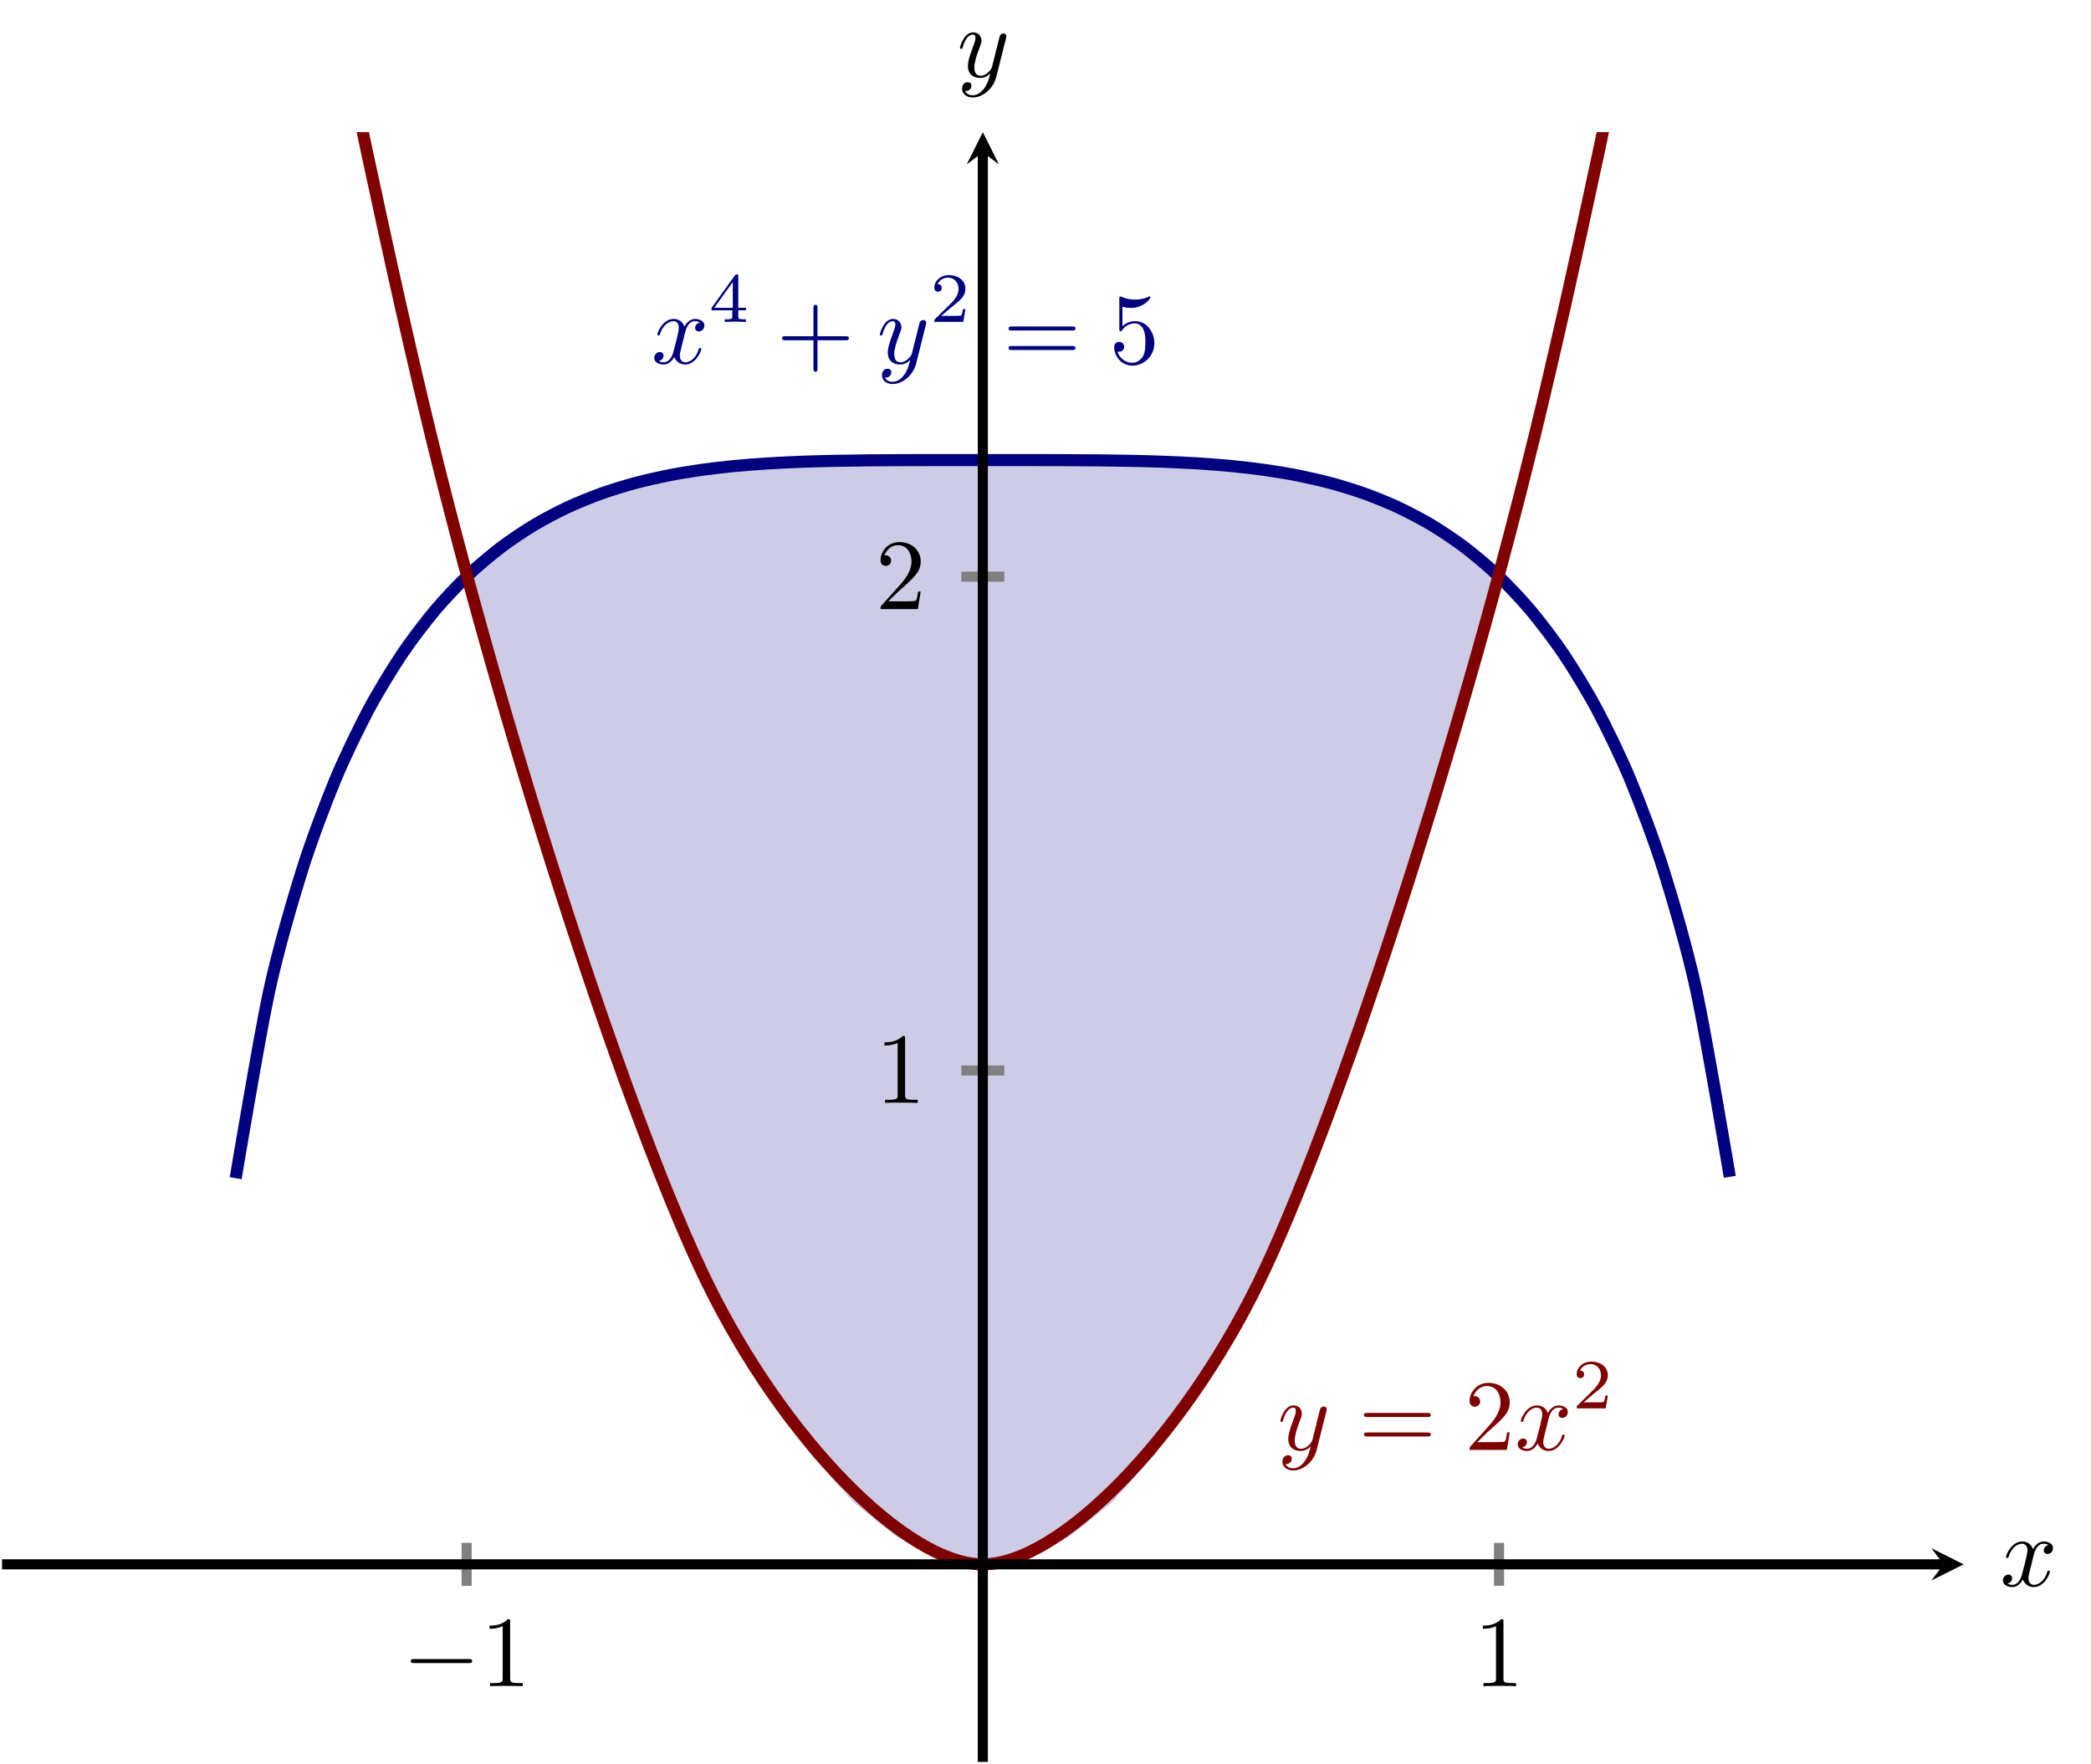 <?xml version="1.0" encoding="UTF-8" standalone="no"?>
<!DOCTYPE svg PUBLIC "-//W3C//DTD SVG 1.1//EN" "http://www.w3.org/Graphics/SVG/1.1/DTD/svg11.dtd">
<svg xmlns="http://www.w3.org/2000/svg" xmlns:xlink="http://www.w3.org/1999/xlink" version="1.1" width="207.084pt" height="174.686pt" viewBox="0 0 207.084 174.686">
<clipPath id="cp0">
<path transform="matrix(1,0,0,-1,.199,174.487)" d="M 0 0 L 194.272 0 L 194.272 161.397 L 0 161.397 Z "/>
</clipPath>
<g clip-path="url(#cp0)">
<path transform="matrix(1,0,0,-1,.199,174.487)" d="M 46.012 117.378 L 46.526 117.861 L 47.039 118.327 L 47.553 118.777 L 48.067 119.211 L 48.581 119.631 L 49.095 120.035 L 49.608 120.425 L 50.122 120.801 L 50.636 121.164 L 51.15 121.513 L 51.664 121.85 L 52.177 122.175 L 52.691 122.488 L 53.205 122.789 L 53.719 123.079 L 54.233 123.358 L 54.746 123.626 L 55.26 123.885 L 55.774 124.133 L 56.288 124.372 L 56.802 124.601 L 57.315 124.821 L 57.829 125.033 L 58.343 125.236 L 58.857 125.43 L 59.371 125.617 L 59.884 125.796 L 60.398 125.967 L 60.912 126.131 L 61.426 126.288 L 61.94 126.439 L 62.453 126.582 L 62.967 126.719 L 63.481 126.85 L 63.995 126.975 L 64.509 127.094 L 65.022 127.207 L 65.536 127.315 L 66.05 127.418 L 66.564 127.516 L 67.078 127.609 L 67.591 127.697 L 68.105 127.78 L 68.619 127.86 L 69.133 127.935 L 69.647 128.005 L 70.16 128.072 L 70.674 128.136 L 71.188 128.195 L 71.702 128.251 L 72.216 128.304 L 72.729 128.354 L 73.243 128.4 L 73.757 128.444 L 74.271 128.485 L 74.784 128.523 L 75.298 128.559 L 75.812 128.592 L 76.326 128.623 L 76.84 128.651 L 77.353 128.678 L 77.867 128.703 L 78.381 128.725 L 78.895 128.746 L 79.409 128.765 L 79.922 128.783 L 80.436 128.799 L 80.95 128.813 L 81.464 128.827 L 81.978 128.839 L 82.491 128.85 L 83.005 128.86 L 83.519 128.868 L 84.033 128.876 L 84.547 128.883 L 85.06 128.889 L 85.574 128.895 L 86.088 128.9 L 86.602 128.904 L 87.116 128.907 L 87.629 128.91 L 88.143 128.913 L 88.657 128.915 L 89.171 128.917 L 89.685 128.918 L 90.198 128.92 L 90.712 128.921 L 91.226 128.921 L 91.74 128.922 L 92.254 128.923 L 92.767 128.923 L 93.281 128.923 L 93.795 128.923 L 94.309 128.923 L 94.823 128.923 L 95.336 128.923 L 95.85 128.923 L 96.364 128.923 L 96.878 128.923 L 97.392 128.923 L 97.905 128.923 L 98.419 128.923 L 98.933 128.923 L 99.447 128.923 L 99.961 128.923 L 100.474 128.923 L 100.988 128.923 L 101.502 128.923 L 102.016 128.923 L 102.53 128.922 L 103.043 128.921 L 103.557 128.921 L 104.071 128.92 L 104.585 128.919 L 105.099 128.917 L 105.612 128.915 L 106.126 128.913 L 106.64 128.91 L 107.154 128.907 L 107.668 128.904 L 108.181 128.9 L 108.695 128.895 L 109.209 128.889 L 109.723 128.883 L 110.237 128.876 L 110.75 128.868 L 111.264 128.86 L 111.778 128.85 L 112.292 128.839 L 112.806 128.827 L 113.319 128.814 L 113.833 128.799 L 114.347 128.783 L 114.861 128.765 L 115.375 128.746 L 115.888 128.725 L 116.402 128.703 L 116.916 128.678 L 117.43 128.652 L 117.944 128.623 L 118.457 128.592 L 118.971 128.559 L 119.485 128.523 L 119.999 128.485 L 120.513 128.444 L 121.026 128.401 L 121.54 128.354 L 122.054 128.305 L 122.568 128.252 L 123.082 128.196 L 123.595 128.136 L 124.109 128.073 L 124.623 128.006 L 125.137 127.935 L 125.651 127.86 L 126.164 127.781 L 126.678 127.697 L 127.192 127.609 L 127.706 127.516 L 128.22 127.419 L 128.733 127.316 L 129.247 127.208 L 129.761 127.095 L 130.275 126.975 L 130.789 126.851 L 131.302 126.72 L 131.816 126.583 L 132.33 126.439 L 132.844 126.289 L 133.358 126.132 L 133.871 125.968 L 134.385 125.797 L 134.899 125.618 L 135.413 125.431 L 135.926 125.237 L 136.44 125.034 L 136.954 124.822 L 137.468 124.602 L 137.982 124.373 L 138.495 124.134 L 139.009 123.886 L 139.523 123.628 L 140.037 123.359 L 140.551 123.08 L 141.064 122.79 L 141.578 122.489 L 142.092 122.176 L 142.606 121.852 L 143.12 121.515 L 143.633 121.165 L 144.147 120.803 L 144.661 120.427 L 145.175 120.037 L 145.689 119.633 L 146.202 119.214 L 146.716 118.779 L 147.23 118.33 L 147.744 117.863 L 148.258 117.38 L 148.26 117.378 L 144 101.755 L 139.739 87.49 L 135.479 74.584 L 131.219 63.036 L 126.958 52.847 L 122.698 44.017 L 118.438 36.545 L 114.177 30.431 L 109.917 25.677 L 105.657 22.28 L 101.396 20.242 L 97.136 19.563 L 92.876 20.243 L 88.615 22.28 L 84.355 25.677 L 80.095 30.432 L 75.834 36.545 L 71.574 44.017 L 67.314 52.848 L 63.053 63.037 L 58.793 74.585 L 54.532 87.491 L 50.272 101.756 L 46.012 117.379 Z " fill="#cccce6"/>
</g>
<clipPath id="cp1">
<path transform="matrix(1,0,0,-1,.199,174.487)" d="M 0 0 L 194.272 0 L 194.272 161.397 L 0 161.397 Z "/>
</clipPath>
<g clip-path="url(#cp1)">
<path transform="matrix(1,0,0,-1,.199,174.487)" stroke-width="1.196" stroke-linecap="butt" stroke-miterlimit="10" stroke-linejoin="miter" fill="none" stroke="#000080" d="M 23.14 57.805 C 23.14 57.805 25.516 71.967 26.428 76.199 C 27.341 80.431 28.804 85.383 29.717 88.306 C 30.629 91.228 32.092 95.057 33.005 97.261 C 33.917 99.465 35.381 102.468 36.293 104.188 C 37.206 105.909 38.669 108.296 39.581 109.661 C 40.494 111.026 41.957 112.936 42.87 114.026 C 43.782 115.116 45.246 116.646 46.158 117.517 C 47.071 118.388 48.534 119.61 49.446 120.303 C 50.359 120.997 51.822 121.966 52.735 122.513 C 53.647 123.061 55.11 123.822 56.023 124.25 C 56.935 124.677 58.399 125.267 59.311 125.596 C 60.224 125.925 61.687 126.373 62.6 126.622 C 63.512 126.87 64.975 127.203 65.888 127.386 C 66.8 127.569 68.264 127.81 69.176 127.941 C 70.089 128.071 71.552 128.239 72.465 128.329 C 73.377 128.419 74.84 128.53 75.753 128.588 C 76.665 128.647 78.129 128.716 79.041 128.752 C 79.954 128.787 81.417 128.827 82.329 128.846 C 83.242 128.866 84.705 128.886 85.618 128.895 C 86.53 128.905 87.994 128.912 88.906 128.916 C 89.819 128.92 91.282 128.922 92.194 128.923 C 93.107 128.924 94.57 128.923 95.483 128.923 C 96.395 128.924 97.858 128.924 98.771 128.923 C 99.683 128.923 101.147 128.924 102.059 128.923 C 102.972 128.922 104.435 128.92 105.348 128.916 C 106.26 128.912 107.723 128.905 108.636 128.895 C 109.548 128.886 111.012 128.867 111.924 128.847 C 112.837 128.827 114.3 128.788 115.212 128.752 C 116.125 128.717 117.588 128.648 118.501 128.589 C 119.413 128.531 120.877 128.42 121.789 128.33 C 122.702 128.241 124.165 128.074 125.077 127.943 C 125.99 127.813 127.453 127.573 128.366 127.39 C 129.278 127.207 130.742 126.875 131.654 126.627 C 132.566 126.379 134.03 125.931 134.942 125.603 C 135.855 125.274 137.318 124.686 138.231 124.258 C 139.143 123.831 140.606 123.071 141.519 122.525 C 142.431 121.978 143.895 121.01 144.807 120.317 C 145.72 119.625 147.183 118.405 148.096 117.535 C 149.008 116.665 150.471 115.137 151.384 114.048 C 152.296 112.959 153.76 111.052 154.672 109.689 C 155.585 108.325 157.048 105.941 157.96 104.223 C 158.873 102.505 160.336 99.506 161.249 97.305 C 162.161 95.105 163.625 91.281 164.537 88.364 C 165.45 85.446 166.913 80.5 167.825 76.28 C 168.738 72.059 171.114 57.942 171.114 57.942 "/>
<path transform="matrix(1,0,0,-1,.199,174.487)" stroke-width="1.196" stroke-linecap="butt" stroke-miterlimit="10" stroke-linejoin="miter" fill="none" stroke="#800000" d="M -230.059 4026.116 C -230.059 4026.116 -210.359 3556.042 -202.793 3386.184 C -195.227 3216.326 -183.093 2956.315 -175.527 2801.898 C -167.961 2647.482 -155.827 2412.234 -148.261 2273.259 C -140.695 2134.284 -128.561 1923.798 -120.995 1800.264 C -113.429 1676.731 -101.295 1491.009 -93.729 1382.917 C -86.162 1274.825 -74.029 1113.864 -66.463 1021.214 C -58.896 928.563 -46.763 792.366 -39.196 715.157 C -31.63 637.949 -19.497 526.514 -11.93 464.747 C -4.364 402.98 7.769 316.308 15.336 269.982 C 22.902 223.657 35.036 161.748 42.602 130.863 C 50.168 99.979 62.302 62.833 69.868 47.39 C 77.434 31.948 89.568 19.564 97.134 19.563 C 104.7 19.562 116.834 31.942 124.4 47.382 C 131.966 62.822 144.1 99.965 151.666 130.847 C 159.232 161.729 171.366 223.634 178.932 269.957 C 186.499 316.28 198.632 402.948 206.198 464.713 C 213.765 526.478 225.898 637.909 233.464 715.115 C 241.031 792.322 253.164 928.515 260.731 1021.163 C 268.297 1113.811 280.43 1274.768 287.997 1382.857 C 295.563 1490.947 307.697 1676.665 315.263 1800.196 C 322.829 1923.726 334.963 2134.209 342.529 2273.181 C 350.095 2412.154 362.229 2647.398 369.795 2801.812 C 377.361 2956.226 389.495 3216.235 397.061 3386.091 C 404.627 3555.947 424.327 4026.015 424.327 4026.015 "/>
<symbol id="font_2_2">
<path d="M .457 .586 C .461 .6 .461 .602 .461 .609 C .461 .627 .447 .636 .432 .636 C .422 .636 .406 .63 .397 .615 C .395 .61 .387 .579 .383 .561 C .376 .535 .369 .508 .363 .481 L .318 .301 C .314 .286 .271 .216 .205 .216 C .154 .216 .143 .26 .143 .297 C .143 .343 .16 .405 .194 .493 C .21 .534 .214 .545 .214 .565 C .214 .61 .182 .647 .132 .647 C .037 .647 0 .502 0 .493 C 0 .483 .01 .483 .012 .483 C .022 .483 .023 .485 .028 .501 C .055 .595 .095 .625 .129 .625 C .137 .625 .154 .625 .154 .593 C .154 .568 .144 .542 .137 .523 C .097 .417 .079 .36 .079 .313 C .079 .224 .142 .194 .201 .194 C .24 .194 .274 .211 .302 .239 C .289 .187 .277 .138 .237 .085 C .211 .051 .173 .022 .127 .022 C .113 .022 .068 .025 .051 .064 C .067 .064 .08 .064 .094 .076 C .104 .085 .114 .098 .114 .117 C .114 .148 .087 .152 .077 .152 C .054 .152 .021 .136 .021 .087 C .021 .037 .065 0 .127 0 C .23 0 .333 .091 .361 .204 L .457 .586 Z "/>
</symbol>
<use xlink:href="#font_2_2" transform="matrix(9.963,0,0,-9.963,126.799,145.629)" fill="#800000"/>
<symbol id="font_3_5">
<path d="M .631 .194 C .646 .194 .665 .194 .665 .214 C .665 .234 .646 .234 .632 .234 L .033 .234 C .019 .234 0 .234 0 .214 C 0 .194 .019 .194 .034 .194 L .631 .194 M .632 0 C .646 0 .665 0 .665 .02 C .665 .04 .646 .04 .631 .04 L .034 .04 C .019 .04 0 .04 0 .02 C 0 0 .019 0 .033 0 L .632 0 Z "/>
</symbol>
<symbol id="font_3_3">
<path d="M .077 .077 L .183 .18 C .339 .318 .399 .372 .399 .472 C .399 .586 .309 .666 .187 .666 C .074 .666 0 .574 0 .485 C 0 .429 .05 .429 .053 .429 C .07 .429 .105 .441 .105 .482 C .105 .508 .087 .534 .052 .534 C .044 .534 .042 .534 .039 .533 C .062 .598 .116 .635 .174 .635 C .265 .635 .308 .554 .308 .472 C .308 .392 .258 .313 .203 .251 L .011 .037 C 0 .026 0 .024 0 0 L .371 0 L .399 .174 L .374 .174 C .369 .144 .362 .1 .352 .085 C .345 .077 .279 .077 .257 .077 L .077 .077 Z "/>
</symbol>
<use xlink:href="#font_3_5" transform="matrix(9.963,0,0,-9.963,135.078,142.262)" fill="#800000"/>
<use xlink:href="#font_3_3" transform="matrix(9.963,0,0,-9.963,145.539,143.587)" fill="#800000"/>
<symbol id="font_2_1">
<path d="M .305 .313 C .311 .339 .334 .431 .404 .431 C .409 .431 .433 .431 .454 .418 C .426 .413 .406 .388 .406 .364 C .406 .348 .417 .329 .444 .329 C .466 .329 .498 .347 .498 .387 C .498 .439 .439 .453 .405 .453 C .347 .453 .312 .4 .3 .377 C .275 .443 .221 .453 .192 .453 C .088 .453 .031 .324 .031 .299 C .031 .289 .041 .289 .043 .289 C .051 .289 .054 .291 .056 .3 C .09 .406 .156 .431 .19 .431 C .209 .431 .244 .422 .244 .364 C .244 .333 .227 .266 .19 .126 C .174 .064 .139 .022 .095 .022 C .089 .022 .066 .022 .045 .035 C .07 .04 .092 .061 .092 .089 C .092 .116 .07 .124 .055 .124 C .025 .124 0 .098 0 .066 C 0 .02 .05 0 .094 0 C .16 0 .196 .07 .199 .076 C .211 .039 .247 0 .307 0 C .41 0 .467 .129 .467 .154 C .467 .164 .458 .164 .455 .164 C .446 .164 .444 .16 .442 .153 C .409 .046 .341 .022 .309 .022 C .27 .022 .254 .054 .254 .088 C .254 .11 .26 .132 .271 .176 L .305 .313 Z "/>
</symbol>
<use xlink:href="#font_2_1" transform="matrix(9.963,0,0,-9.963,150.306,143.697)" fill="#800000"/>
<symbol id="font_4_1">
<path d="M .442 .182 L .408 .182 C .405 .16 .395 .101 .382 .091 C .374 .085 .297 .085 .283 .085 L .099 .085 C .204 .178 .239 .206 .299 .253 C .373 .312 .442 .374 .442 .469 C .442 .59 .336 .664 .208 .664 C .084 .664 0 .577 0 .485 C 0 .434 .043 .429 .053 .429 C .077 .429 .106 .446 .106 .482 C .106 .5 .099 .535 .047 .535 C .078 .606 .146 .628 .193 .628 C .293 .628 .345 .55 .345 .469 C .345 .382 .283 .313 .251 .277 L .01 .039 C 0 .03 0 .028 0 0 L .412 0 L .442 .182 Z "/>
</symbol>
<use xlink:href="#font_4_1" transform="matrix(6.974,0,0,-6.974,156.15,139.473)" fill="#800000"/>
<use xlink:href="#font_2_1" transform="matrix(9.963,0,0,-9.963,64.797,36.1)" fill="#000080"/>
<symbol id="font_4_2">
<path d="M .49 .164 L .49 .2 L .379 .2 L .379 .646 C .379 .667 .379 .674 .357 .674 C .345 .674 .341 .674 .331 .66 L 0 .2 L 0 .164 L .294 .164 L .294 .082 C .294 .048 .294 .036 .213 .036 L .186 .036 L .186 0 C .236 .002 .3 .004 .336 .004 C .373 .004 .437 .002 .487 0 L .487 .036 L .46 .036 C .379 .036 .379 .048 .379 .082 L .379 .164 L .49 .164 M .301 .566 L .301 .2 L .037 .2 L .301 .566 Z "/>
</symbol>
<use xlink:href="#font_4_2" transform="matrix(6.974,0,0,-6.974,70.474,31.877)" fill="#000080"/>
<symbol id="font_3_1">
<path d="M .353 .313 L .632 .313 C .646 .313 .665 .313 .665 .333 C .665 .353 .646 .353 .632 .353 L .353 .353 L .353 .633 C .353 .647 .353 .666 .333 .666 C .313 .666 .313 .647 .313 .633 L .313 .353 L .033 .353 C .019 .353 0 .353 0 .333 C 0 .313 .019 .313 .033 .313 L .313 .313 L .313 .033 C .313 .019 .313 0 .333 0 C .353 0 .353 .019 .353 .033 L .353 .313 Z "/>
</symbol>
<use xlink:href="#font_3_1" transform="matrix(9.963,0,0,-9.963,77.443,36.817)" fill="#000080"/>
<use xlink:href="#font_2_2" transform="matrix(9.963,0,0,-9.963,87.136,38.032)" fill="#000080"/>
<use xlink:href="#font_4_1" transform="matrix(6.974,0,0,-6.974,92.528,31.877)" fill="#000080"/>
<symbol id="font_3_4">
<path d="M .399 .223 C .399 .342 .317 .442 .209 .442 C .161 .442 .118 .426 .082 .391 L .082 .586 C .102 .58 .135 .573 .167 .573 C .29 .573 .36 .664 .36 .677 C .36 .683 .357 .688 .35 .688 C .349 .688 .347 .688 .342 .685 C .322 .676 .273 .656 .206 .656 C .166 .656 .12 .663 .073 .684 C .065 .687 .063 .687 .061 .687 C .051 .687 .051 .679 .051 .663 L .051 .367 C .051 .349 .051 .341 .065 .341 C .072 .341 .074 .344 .078 .35 C .089 .366 .126 .42 .207 .42 C .259 .42 .284 .374 .292 .356 C .308 .319 .31 .28 .31 .23 C .31 .195 .31 .135 .286 .093 C .262 .054 .225 .028 .179 .028 C .106 .028 .049 .081 .032 .14 C .035 .139 .038 .138 .049 .138 C .082 .138 .099 .163 .099 .187 C .099 .211 .082 .236 .049 .236 C .035 .236 0 .229 0 .183 C 0 .097 .069 0 .181 0 C .297 0 .399 .096 .399 .223 Z "/>
</symbol>
<use xlink:href="#font_3_5" transform="matrix(9.963,0,0,-9.963,99.884,34.665)" fill="#000080"/>
<use xlink:href="#font_3_4" transform="matrix(9.963,0,0,-9.963,110.345,36.209)" fill="#000080"/>
</g>
<symbol id="font_5_1">
<path d="M .576 0 C .593 0 .611 0 .611 .02 C .611 .04 .593 .04 .576 .04 L .035 .04 C .018 .04 0 .04 0 .02 C 0 0 .018 0 .035 0 L .576 0 Z "/>
</symbol>
<use xlink:href="#font_5_1" transform="matrix(9.963,0,0,-9.963,40.672,164.699)"/>
<symbol id="font_3_2">
<path d="M .205 .64 C .205 .664 .205 .666 .182 .666 C .12 .602 .032 .602 0 .602 L 0 .571 C .02 .571 .079 .571 .131 .597 L .131 .079 C .131 .043 .128 .031 .038 .031 L .006 .031 L .006 0 C .041 .003 .128 .003 .168 .003 C .208 .003 .295 .003 .33 0 L .33 .031 L .298 .031 C .208 .031 .205 .042 .205 .079 L .205 .64 Z "/>
</symbol>
<use xlink:href="#font_3_2" transform="matrix(9.963,0,0,-9.963,48.481,166.99)"/>
<use xlink:href="#font_3_2" transform="matrix(9.963,0,0,-9.963,146.854,166.99)"/>
<use xlink:href="#font_3_2" transform="matrix(9.963,0,0,-9.963,87.594,109.226)"/>
<use xlink:href="#font_3_3" transform="matrix(9.963,0,0,-9.963,87.205,60.319)"/>
<use xlink:href="#font_2_1" transform="matrix(9.963,0,0,-9.963,198.359,157.175)"/>
<use xlink:href="#font_2_2" transform="matrix(9.963,0,0,-9.963,95.07,9.652)"/>
<path transform="matrix(1,0,0,-1,.199,174.487)" stroke-width="1" stroke-linecap="butt" stroke-miterlimit="10" stroke-linejoin="miter" fill="none" stroke="#808080" d="M 46.012 17.437 L 46.012 21.689 M 148.26 17.437 L 148.26 21.689 "/>
<path transform="matrix(1,0,0,-1,.199,174.487)" stroke-width="1" stroke-linecap="butt" stroke-miterlimit="10" stroke-linejoin="miter" fill="none" stroke="#808080" d="M 95.01 68.471 L 99.262 68.471 M 95.01 117.379 L 99.262 117.379 "/>
<path transform="matrix(1,0,0,-1,.199,174.487)" stroke-width="1" stroke-linecap="butt" stroke-miterlimit="10" stroke-linejoin="miter" fill="none" stroke="#000000" d="M 0 19.563 L 192.28 19.563 "/>
<path transform="matrix(1,0,0,-1,192.479,154.924)" d="M 1.993 0 L -1.196 1.594 L 0 0 L -1.196 -1.594 "/>
<path transform="matrix(1,0,0,-1,.199,174.487)" stroke-width="1" stroke-linecap="butt" stroke-miterlimit="10" stroke-linejoin="miter" fill="none" stroke="#000000" d="M 97.136 0 L 97.136 159.404 "/>
<path transform="matrix(0,-1,-1,-0,97.335,15.083)" d="M 1.993 0 L -1.196 1.594 L 0 0 L -1.196 -1.594 "/>
</svg>
